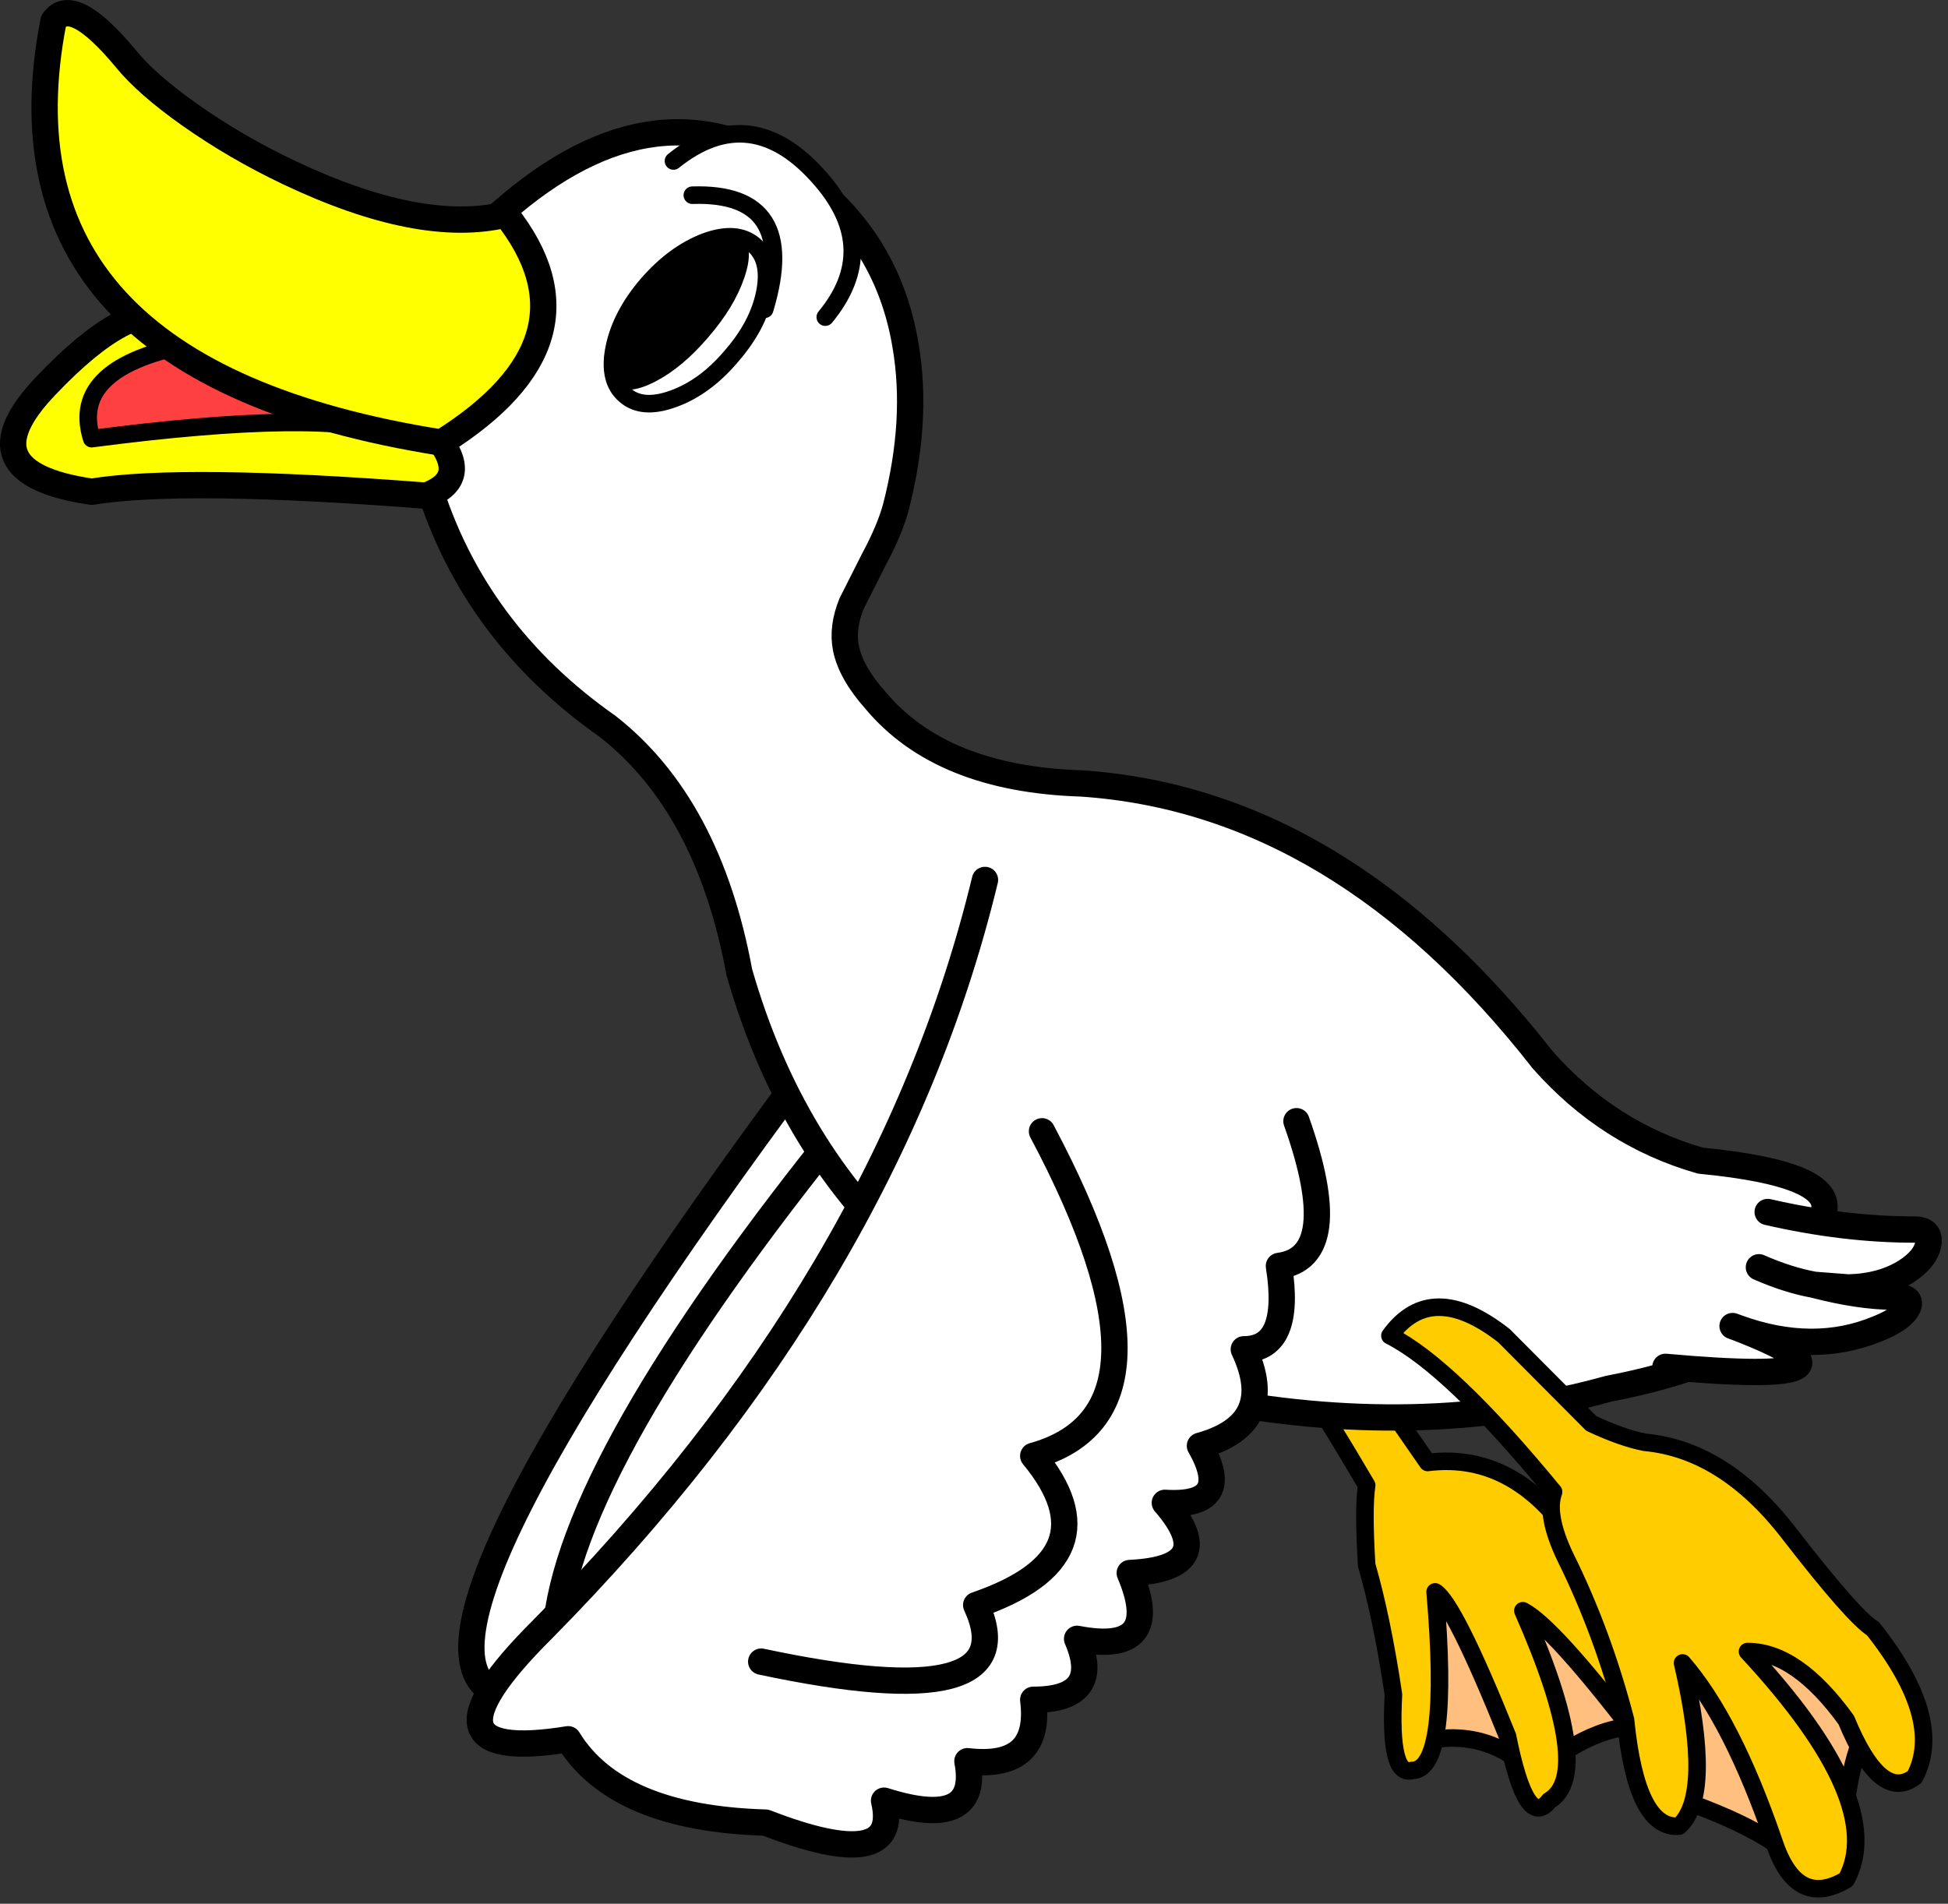 <?xml version="1.0" encoding="utf-8"?>
<svg version="1.1" id="Layer_1"
xmlns="http://www.w3.org/2000/svg"
xmlns:xlink="http://www.w3.org/1999/xlink"
xmlns:author="http://www.sothink.com"
width="222px" height="217px"
xml:space="preserve">
<rect width="100%" height="100%" fill="#333333" stroke="none"/>
<g id="371" transform="matrix(1, 0, 0, 1, 128.05, 108.3)">
<path style="fill:#FFBF7F;fill-opacity:1" d="M33.75,67.05L45.5 70.95L60.65 88.7Q54.6 87.4 46.8 93.9Q41.15 88.25 33.3 90.4L33.75 67.05" />
<path style="fill:none;stroke-width:2;stroke-linecap:round;stroke-linejoin:round;stroke-miterlimit:3;stroke:#000000;stroke-opacity:1" d="M33.3,90.4Q41.15 88.25 46.8 93.9Q54.6 87.4 60.65 88.7L45.5 70.95L33.75 67.05L33.3 90.4z" />
<path style="fill:#FFCC00;fill-opacity:1" d="M22.95,41.5L34.65 58.4Q45.05 57.1 52 68.35L62.8 87.45L58.5 89.6Q48.9 77.05 45.5 75.3Q53.7 93.9 48.5 96.95Q45.9 100.35 43.75 89.6Q37.65 74.45 35.5 73.15Q37.25 93.45 32.9 93.5Q30.25 94.3 30.75 84.85Q29.45 76.15 27.7 70.1Q27.3 63.6 27.7 61Q18.55 45.4 15.6 43.25Q12.5 41.05 22.95 41.5" />
<path style="fill:none;stroke-width:2;stroke-linecap:round;stroke-linejoin:round;stroke-miterlimit:3;stroke:#000000;stroke-opacity:1" d="M22.95,41.5L34.65 58.4Q45.05 57.1 52 68.35L62.8 87.45L58.5 89.6Q48.9 77.05 45.5 75.3Q53.7 93.9 48.5 96.95Q45.9 100.35 43.75 89.6Q37.65 74.45 35.5 73.15Q37.25 93.45 32.9 93.5Q30.25 94.3 30.75 84.85Q29.45 76.15 27.7 70.1Q27.3 63.6 27.7 61Q18.55 45.4 15.6 43.25Q12.5 41.05 22.95 41.5z" />
<path style="fill:#FFFFFF;fill-opacity:1" d="M-9.6,15.15Q-2.8 20.35 -5.4 33.8Q-8 47.25 -18.5 61Q-29.05 74.75 -41.3 80.75Q-53.55 86.8 -60.4 81.6Q-67.2 76.45 -64.6 63Q-62 49.6 -51.5 35.8Q-40.95 22.05 -28.7 16Q-22.9 13.15 -18 12.85Q-12.95 12.6 -9.6 15.15" />
<path style="fill:none;stroke-width:3;stroke-linecap:round;stroke-linejoin:round;stroke-miterlimit:3;stroke:#000000;stroke-opacity:1" d="M-9.6,15.15Q-2.8 20.35 -5.4 33.8Q-8 47.25 -18.5 61Q-29.05 74.75 -41.3 80.75Q-53.55 86.8 -60.4 81.6Q-67.2 76.45 -64.6 63Q-62 49.6 -51.5 35.8Q-40.95 22.05 -28.7 16Q-22.9 13.15 -18 12.85Q-12.95 12.6 -9.6 15.15z" />
<path style="fill:#FFFFFF;fill-opacity:1" d="M-35.8,13L-35.3 24Q-65.3 62.15 -64.8 80.1L-70.3 85.1Q-86.8 81.6 -35.8 13" />
<path style="fill:none;stroke-width:3;stroke-linecap:round;stroke-linejoin:round;stroke-miterlimit:3;stroke:#000000;stroke-opacity:1" d="M-35.3,24Q-65.3 62.15 -64.8 80.1L-70.3 85.1Q-86.8 81.6 -35.8 13" />
<path style="fill:#FFFFFF;fill-opacity:1" d="M-79.25,-53.1Q-84.45 -70 -72.1 -83Q-53.9 -99.9 -37.65 -88.85Q-26.95 -81.6 -24.85 -68.9Q-23.4 -60.4 -25.95 -50.5Q-26.65 -47.9 -28.45 -44.55L-31 -39.5Q-32.1 -36.8 -31.65 -34.45Q-31.1 -31.65 -28.3 -28.5Q-20.8 -19.5 -4.8 -19Q24.7 -17 47.75 12.5Q55.25 21 65.75 24Q81.25 25.5 79.75 30Q81.25 45 55.25 50Q33.7 56 8.7 51Q-10.7 47.1 -23.9 35.4Q-37.95 22.9 -43.8 2.5Q-47.3 -16.5 -58.8 -25.5Q-74.05 -36.2 -79.25 -53.1" />
<path style="fill:none;stroke-width:3;stroke-linecap:round;stroke-linejoin:round;stroke-miterlimit:3;stroke:#000000;stroke-opacity:1" d="M-79.25,-53.1Q-84.45 -70 -72.1 -83Q-53.9 -99.9 -37.65 -88.85Q-26.95 -81.6 -24.85 -68.9Q-23.4 -60.4 -25.95 -50.5Q-26.65 -47.9 -28.45 -44.55L-31 -39.5Q-32.1 -36.8 -31.65 -34.45Q-31.1 -31.65 -28.3 -28.5Q-20.8 -19.5 -4.8 -19Q24.7 -17 47.75 12.5Q55.25 21 65.75 24Q81.25 25.5 79.75 30Q81.25 45 55.25 50Q33.7 56 8.7 51Q-10.7 47.1 -23.9 35.4Q-37.95 22.9 -43.8 2.5Q-47.3 -16.5 -58.8 -25.5Q-74.05 -36.2 -79.25 -53.1z" />
<path style="fill:#FFFFFF;fill-opacity:1" d="M73.4,29.85Q82.1 31.85 90.1 31.85Q92 31.85 91.7 33.5Q91.4 35.2 89.15 36.65Q86.45 38.35 82.6 38.45L78.7 38.15Q83.9 39.5 87.75 39.5Q90 39.5 89.35 40.75Q88.7 42.05 85.95 43.15Q78.6 46.2 69.95 43.05Q87.35 49.8 61.75 47.5L73.4 29.85" />
<path style="fill:none;stroke-width:3;stroke-linecap:round;stroke-linejoin:round;stroke-miterlimit:3;stroke:#000000;stroke-opacity:1" d="M73.4,29.85Q82.1 31.85 90.1 31.85Q92 31.85 91.7 33.5Q91.4 35.2 89.15 36.65Q86.45 38.35 82.6 38.45L78.7 38.15Q83.9 39.5 87.75 39.5Q90 39.5 89.35 40.75Q88.7 42.05 85.95 43.15Q78.6 46.2 69.95 43.05Q87.35 49.8 61.75 47.5M69.95,43.05L69.4 42.85M78.7,38.15Q75.7 37.6 72.4 36.15" />
<path style="fill:#FFFF00;fill-opacity:1" d="M-108.1,-72.15L-77.75 -57.85Q-74.7 -53.55 -79.5 -51.8Q-107.2 -53.95 -117.6 -52.25Q-132.35 -54.4 -122.8 -64.35Q-113.3 -74.35 -108.1 -72.15" />
<path style="fill:none;stroke-width:3;stroke-linecap:round;stroke-linejoin:round;stroke-miterlimit:3;stroke:#000000;stroke-opacity:1" d="M-108.1,-72.15L-77.75 -57.85Q-74.7 -53.55 -79.5 -51.8Q-107.2 -53.95 -117.6 -52.25Q-132.35 -54.4 -122.8 -64.35Q-113.3 -74.35 -108.1 -72.15z" />
<path style="fill:#FF4040;fill-opacity:1" d="M-82.95,-58.75Q-91.2 -61.75 -117.6 -58.3Q-120.2 -66.55 -105.9 -69.15L-82.95 -58.75" />
<path style="fill:none;stroke-width:2;stroke-linecap:round;stroke-linejoin:round;stroke-miterlimit:3;stroke:#000000;stroke-opacity:1" d="M-105.9,-69.15Q-120.2 -66.55 -117.6 -58.3Q-91.2 -61.75 -82.95 -58.75L-105.9 -69.15z" />
<path style="fill:#FFFF00;fill-opacity:1" d="M-113.7,-101.6Q-111.35 -98.7 -106.4 -95.2Q-101.15 -91.5 -95.15 -88.65Q-80.1 -81.5 -70.4 -83.85Q-59.1 -69.55 -77.75 -57.85Q-129.75 -66.1 -121.95 -105.9Q-119.8 -108.95 -113.7 -101.6" />
<path style="fill:none;stroke-width:3;stroke-linecap:round;stroke-linejoin:round;stroke-miterlimit:3;stroke:#000000;stroke-opacity:1" d="M-113.7,-101.6Q-111.35 -98.7 -106.4 -95.2Q-101.15 -91.5 -95.15 -88.65Q-80.1 -81.5 -70.4 -83.85Q-59.1 -69.55 -77.75 -57.85Q-129.75 -66.1 -121.95 -105.9Q-119.8 -108.95 -113.7 -101.6z" />
<path style="fill:#FFFFFF;fill-opacity:1" d="M-51.3,-89.95Q-42.4 -97.1 -34.4 -87.75Q-27.65 -79.85 -34 -72.15L-51.3 -89.95" />
<path style="fill:none;stroke-width:2;stroke-linecap:round;stroke-linejoin:round;stroke-miterlimit:3;stroke:#000000;stroke-opacity:1" d="M-51.3,-89.95Q-42.4 -97.1 -34.4 -87.75Q-27.65 -79.85 -34 -72.15" />
<path style="fill:none;stroke-width:2;stroke-linecap:round;stroke-linejoin:round;stroke-miterlimit:3;stroke:#000000;stroke-opacity:1" d="M-49.15,-86.05Q-36.85 -86.45 -40.9 -73.05" />
<path style="fill:none;stroke-width:2;stroke-linecap:round;stroke-linejoin:round;stroke-miterlimit:3;stroke:#000000;stroke-opacity:1" d="M-47.65,-80.75Q-44.1 -82.05 -42.1 -80.35Q-40.15 -78.6 -40.9 -74.9Q-41.65 -71.2 -44.7 -67.7Q-47.7 -64.15 -51.3 -62.85Q-54.85 -61.55 -56.8 -63.25Q-58.8 -64.95 -58.05 -68.65Q-57.3 -72.35 -54.25 -75.9Q-51.2 -79.4 -47.65 -80.75z" />
<path style="fill:#000000;fill-opacity:1" d="M-48.35,-80.8Q-45.35 -82.35 -43.95 -81.15Q-42.6 -80 -43.7 -76.8Q-44.8 -73.55 -47.7 -70.2Q-50.6 -66.8 -53.6 -65.25Q-56.6 -63.7 -57.95 -64.9Q-59.35 -66.05 -58.25 -69.25Q-57.15 -72.45 -54.25 -75.85Q-51.35 -79.25 -48.35 -80.8" />
<path style="fill:none;stroke-width:1;stroke-linecap:round;stroke-linejoin:round;stroke-miterlimit:3;stroke:#000000;stroke-opacity:1" d="M-48.35,-80.8Q-45.35 -82.35 -43.95 -81.15Q-42.6 -80 -43.7 -76.8Q-44.8 -73.55 -47.7 -70.2Q-50.6 -66.8 -53.6 -65.25Q-56.6 -63.7 -57.95 -64.9Q-59.35 -66.05 -58.25 -69.25Q-57.15 -72.45 -54.25 -75.85Q-51.35 -79.25 -48.35 -80.8z" />
<path style="fill:#FFBF7F;fill-opacity:1" d="M72.4,75.15L86.25 87.7Q83.2 88.1 81.9 100.7L78.45 105.45Q74.1 100.25 62 96.35L61.1 77.35L72.4 75.15" />
<path style="fill:none;stroke-width:2;stroke-linecap:round;stroke-linejoin:round;stroke-miterlimit:3;stroke:#000000;stroke-opacity:1" d="M61.1,77.35L62 96.35Q74.1 100.25 78.45 105.45L81.9 100.7Q83.2 88.1 86.25 87.7L72.4 75.15L61.1 77.35z" />
<path style="fill:#FFCC00;fill-opacity:1" d="M82.35,87.75Q76.7 79.95 71.1 79.95Q87.1 97.2 82.35 105.95Q76.65 109.35 74.1 101.6Q69.35 87.75 63.7 81.25Q67.2 96.35 63.3 99.85Q58.45 100.25 57.2 87.75Q54.6 77.75 50.3 69.1Q48.05 64.35 49 61.75Q37.25 47.45 30.35 43.95Q35.05 37.45 43.35 43.95L53.3 53.95Q56.8 55.6 59.4 56.1Q68.5 56.95 75.85 66.5Q83.2 76 85.4 77.35Q93.6 87.7 90.15 94.25Q86.25 97.2 82.35 87.75" />
<path style="fill:none;stroke-width:2;stroke-linecap:round;stroke-linejoin:round;stroke-miterlimit:3;stroke:#000000;stroke-opacity:1" d="M82.35,87.75Q76.7 79.95 71.1 79.95Q87.1 97.2 82.35 105.95Q76.65 109.35 74.1 101.6Q69.35 87.75 63.7 81.25Q67.2 96.35 63.3 99.85Q58.45 100.25 57.2 87.75Q54.6 77.75 50.3 69.1Q48.05 64.35 49 61.75Q37.25 47.45 30.35 43.95Q35.05 37.45 43.35 43.95L53.3 53.95Q56.8 55.6 59.4 56.1Q68.5 56.95 75.85 66.5Q83.2 76 85.4 77.35Q93.6 87.7 90.15 94.25Q86.25 97.2 82.35 87.75z" />
<path style="fill:#FFFFFF;fill-opacity:1" d="M19.7,19.5Q25.2 35 17.7 36Q19.2 45.5 13.7 45.5Q17.7 54 8.7 56.5Q12.7 63.5 4.7 63Q11.2 70.5 0.7 71Q4.7 80.45 -5.3 78.5Q-2.3 85.45 -10.3 85.45Q-9.3 93.45 -17.8 92.45Q-16.3 100.45 -27.3 96.95Q-25.3 105.45 -40.8 99.45Q-57.8 98.95 -63.3 89.95Q-81.8 92.95 -66.3 77.5Q-26.8 37.5 -15.8 -8L19.7 19.5" />
<path style="fill:none;stroke-width:3;stroke-linecap:round;stroke-linejoin:round;stroke-miterlimit:3;stroke:#000000;stroke-opacity:1" d="M-15.8,-8Q-26.8 37.5 -66.3 77.5Q-81.8 92.95 -63.3 89.95Q-57.8 98.95 -40.8 99.45Q-25.3 105.45 -27.3 96.95Q-16.3 100.45 -17.8 92.45Q-9.3 93.45 -10.3 85.45Q-2.3 85.45 -5.3 78.5Q4.7 80.45 0.7 71Q11.2 70.5 4.7 63Q12.7 63.5 8.7 56.5Q17.7 54 13.7 45.5Q19.2 45.5 17.7 36Q25.2 35 19.7 19.5" />
<path style="fill:#FFFFFF;fill-opacity:1" d="M-9.3,20.65Q7.7 52.65 -10.3 57.65Q-0.8 69.15 -16.8 74.65Q-10.8 87.6 -41.3 81.1L-9.3 20.65" />
<path style="fill:none;stroke-width:3;stroke-linecap:round;stroke-linejoin:round;stroke-miterlimit:3;stroke:#000000;stroke-opacity:1" d="M-41.3,81.1Q-10.8 87.6 -16.8 74.65Q-0.8 69.15 -10.3 57.65Q7.7 52.65 -9.3 20.65" />
</g>
</svg>
